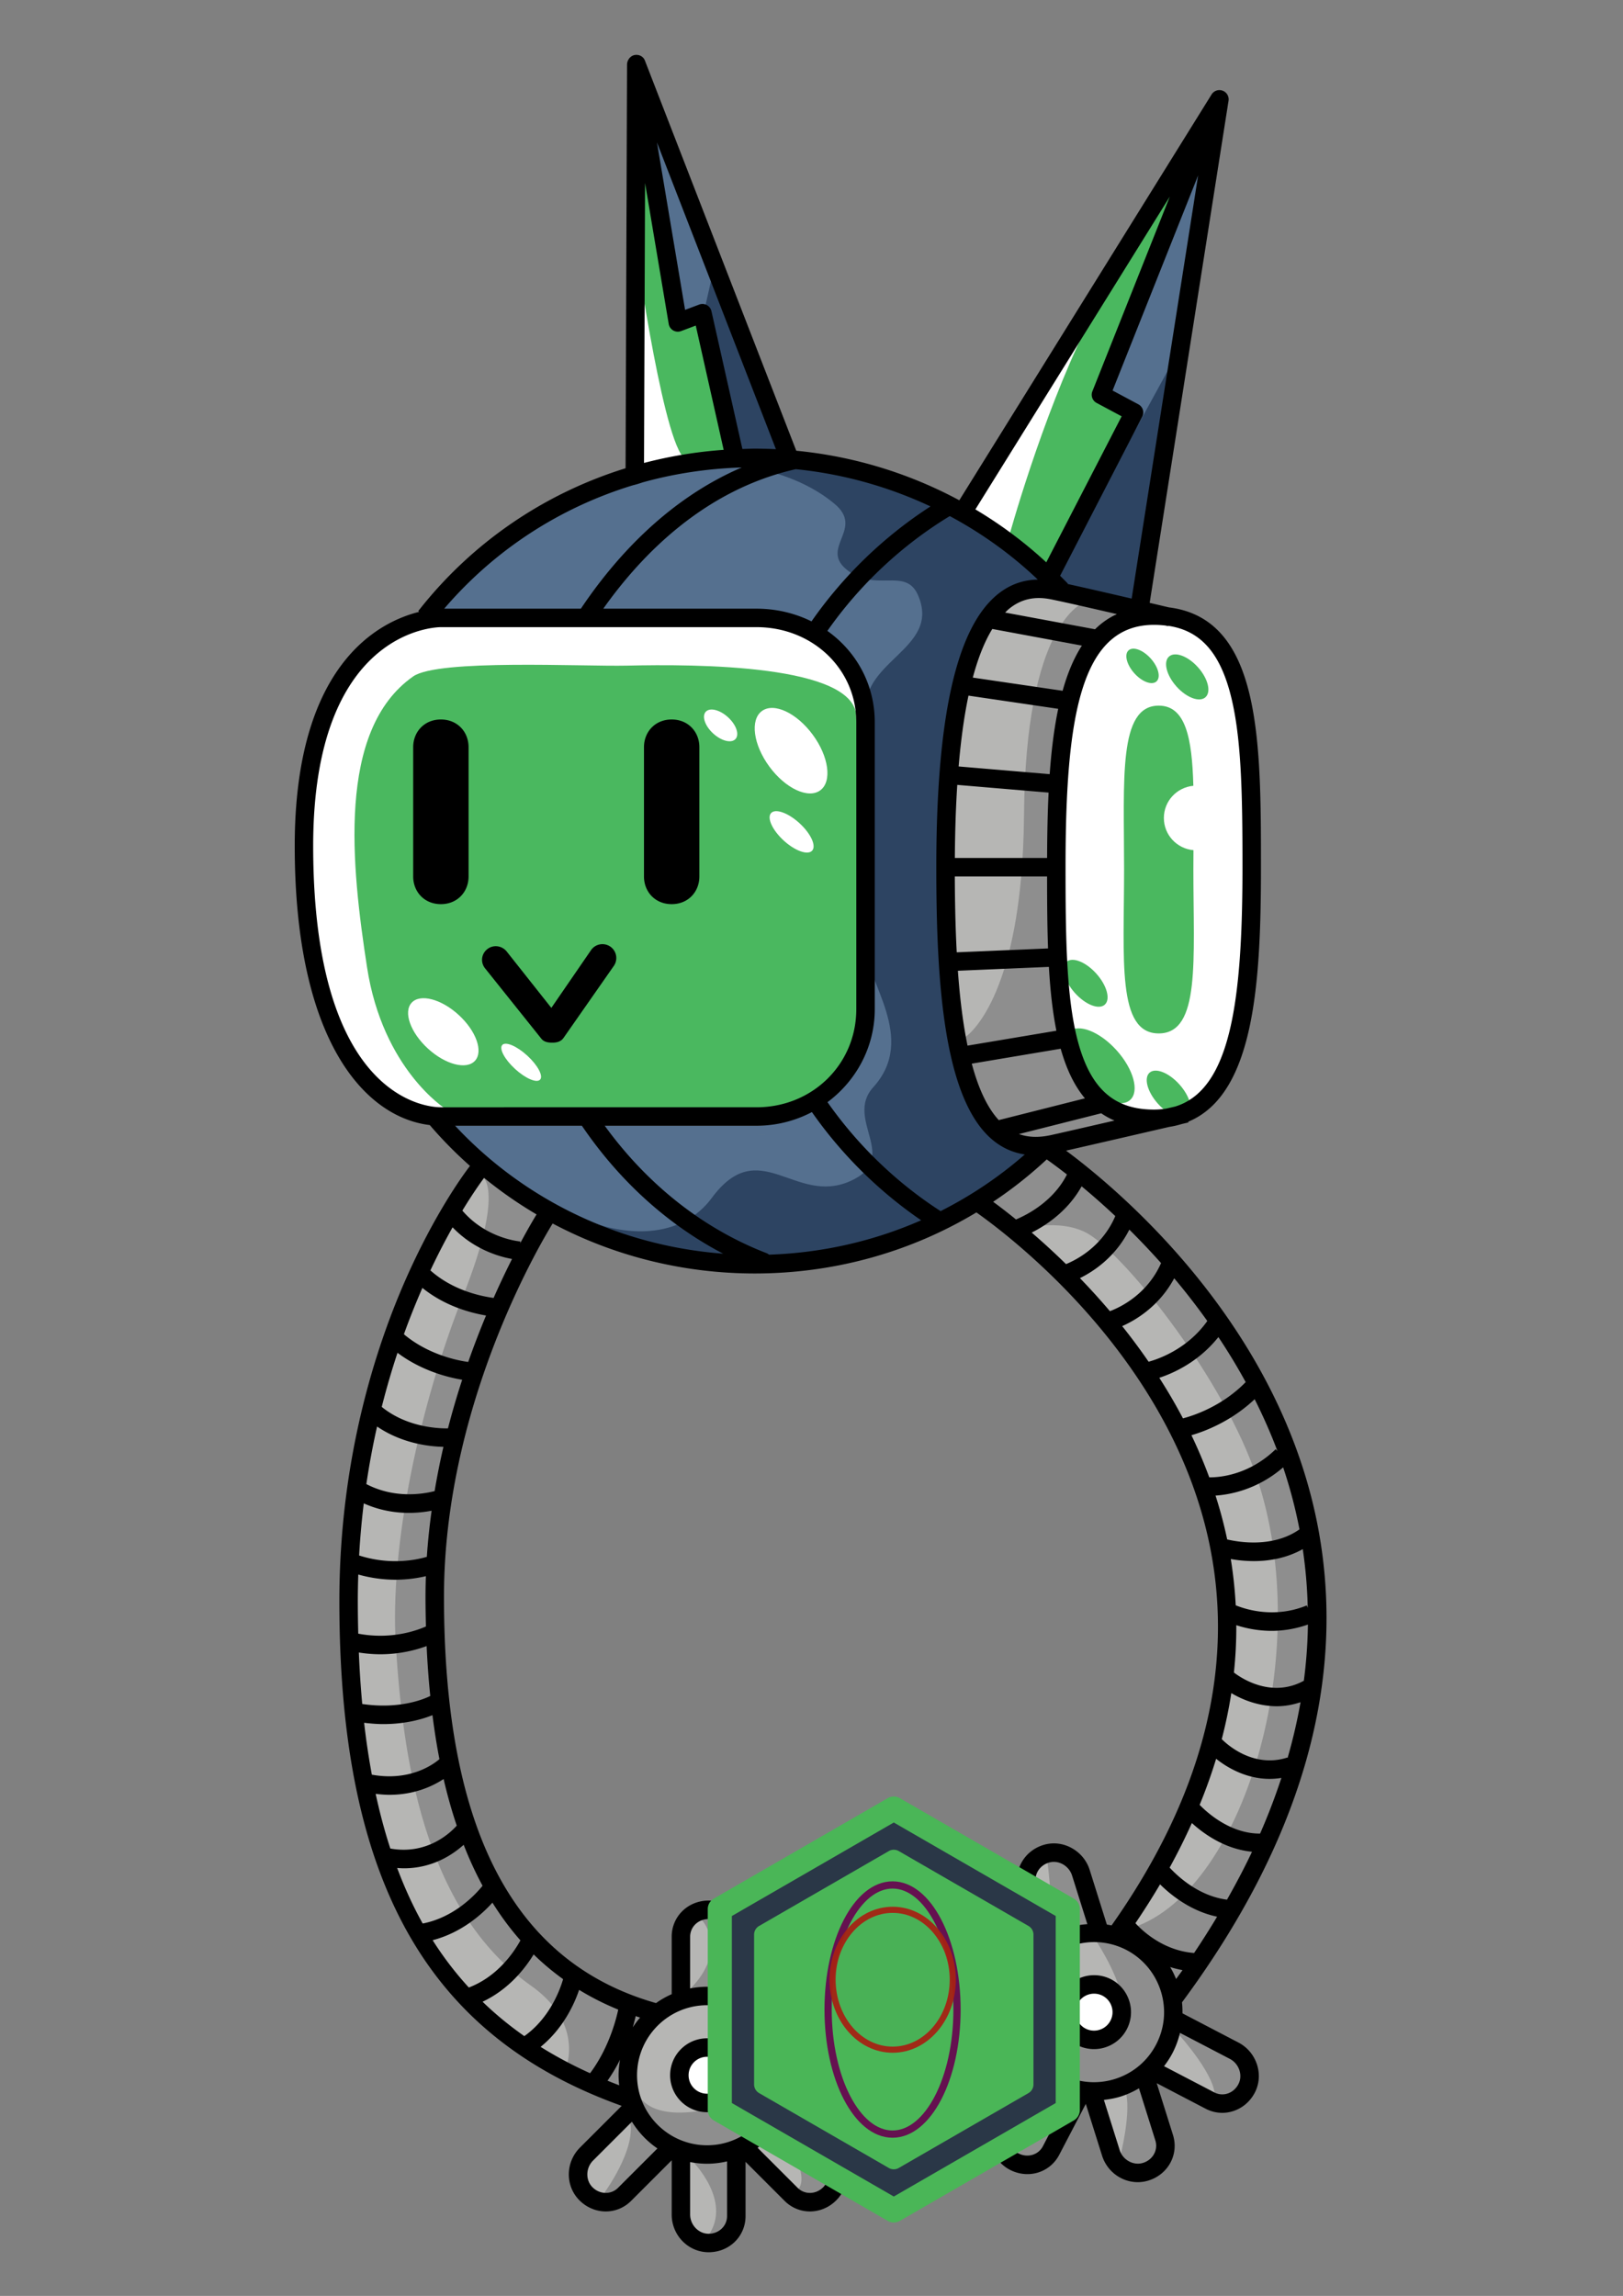 <svg xmlns="http://www.w3.org/2000/svg" fill="none" viewBox="0 0 794 1123">
  <rect x="0" y="0" width="794" height="1123" fill="#808080" stroke="none"/>
  <path fill="#4AB85F" d="m536.504 192.261 37.887-95.266-4.019-2.028-96.328 154.948 1.979 1.179a204.95 204.95 0 0 1 34.305 25.616l2.177 2.014 39.25-76.035-14.212-7.606a2.251 2.251 0 0 1-1.039-2.822Zm-182.313 30.032 2.619-.185-14.79-65.878-9.615 3.604a2.277 2.277 0 0 1-1.929-.159 2.23 2.23 0 0 1-1.097-1.58l-11.575-68.932-4.485.366-.506 139.841 2.841-.745a210.986 210.986 0 0 1 38.537-6.332Zm15.884 84.464H215.687c-2.642 0-64.732 1.242-64.732 109.239 0 126.469 58.106 130.123 64.732 130.123h154.388c27.387 0 48.843-23.074 48.843-52.533V353.265c0-27.382-20.083-46.508-48.843-46.508Zm-154.388 4.516c-.082 0-.217 0-.398.005.185-.005.316-.005.398-.005Zm-.488.009c-.176.005-.37.014-.619.027.249-.009.443-.018.619-.027Zm-1.219.081c-.122.009-.226.014-.357.028a5.37 5.37 0 0 1 .357-.028Z"/>
  <path fill="#55708F" d="m399.051 543.784-1.142-1.631-1.761.926c-9.814 5.158-18.102 7.556-26.073 7.556h-78.831l2.809 4.128c22.301 28.886 50.063 50.808 80.276 62.464l.493 1.152h.42c.645 0 1.142-1.215 1.504-1.459 27.002-.957 52.167-7.47 74.798-17.419l3.721-1.635-3.355-2.294c-21.177-14.484-38.962-31.908-52.859-51.788Zm-24.871 11.083a31.94 31.94 0 0 1-4.105.284c1.355 0 2.732-.162 4.105-.284Z"/>
  <path fill="#55708F" d="M489.223 292.549c5.46-4.471 11.426-6.693 18.232-6.788l5.537-.081-4.01-3.816c-12.668-12.059-27.419-22.631-43.835-31.42l-1.138-.605-1.102.668c-24.271 14.728-45.407 34.369-61.114 56.792l-1.288 1.838 1.83 1.301c13.607 9.665 21.1 24.876 21.1 42.828v140.32c0 17.808-7.683 33.737-21.087 43.699l-1.761 1.315 1.26 1.797c14.673 20.901 34.215 39.54 56.516 53.902l1.084.7 1.156-.583c15.925-8.034 30.124-17.46 42.21-28.019l3.662-3.197-4.805-.737c-5.275-.808-10.071-2.926-14.262-6.304-23.932-19.298-27.161-77.544-27.161-131.979.004-72.599 9.488-115.657 28.976-131.631Z"/>
  <path fill="#55708F" d="m293.29 298.678-2.525 3.563h79.31c10.46 0 18.941 1.68 25.928 5.131l1.743.858 1.111-1.595c15.97-22.938 35.882-42.462 57.582-56.466l3.424-2.209-3.685-1.73c-20.125-9.448-42.557-15.454-66.67-17.857l-.365-.036-.357.081c-36.162 8.188-68.29 31.831-95.496 70.26Z"/>
  <path fill="#55708F" d="m285.44 302.241.66-1.093c13.255-21.967 37.489-51.77 77.657-69.009l10.943-4.697-11.905.366c-19.583.601-35.146 2.674-49.11 6.562a30.008 30.008 0 0 0-3.721 1.531c-.425.204-.736.371-1.161.484-39.608 12.121-70.115 32.471-93.274 62.216l-2.841 3.64h72.752Zm.985 249.225-.677-.831h-68.331l3.595 3.807c34.874 36.979 81.961 59.452 132.588 63.277l10.916.827-9.697-5.077c-27.969-14.646-52.429-42.398-68.394-62.003Z"/>
  <path fill="#fff" d="M603.832 337.837c-5.695-20.811-15.874-31.609-32.043-33.967l-1.341-.144a50.955 50.955 0 0 0-5.88-.357c-37.919 0-45.538 46.224-45.542 120.81-.005 35.913.456 65.075 6.273 86.342 6.431 23.516 18.91 34.468 39.26 34.468 2.087 0 4.195-.167 6.431-.524l4.561-1.061c28.674-8.766 34.546-54.006 34.546-119.225 0-35.922-.452-65.088-6.265-86.342Z"/>
  <path fill="#B6B6B4" d="m236.764 569.454 30.864 24.085s-37.639 59.466-48.175 120.435c-10.537 60.97-22.586 228.072 100.862 270.976l12.044-8.278s-2.253-45.917 12.045-43.659c14.299 2.258 13.545 30.86 14.299 42.905.754 12.045 34.626 8.278 23.335 54.952 0 0 36.885 27.09 23.336 42.15-13.549 15.05-38.389-21.83-38.389-21.83l-8.278 3.76 2.259 34.63-16.562 9.03-12.794-15.06 1.504-30.11-6.02-.75-25.594 24.84-14.303-2.26-3.762-16.56 27.097-25.59-8.278-9.04s-72.26-28.598-97.854-78.277c-25.594-49.679-41.4-126.455-32.368-196.457 9.033-70.002 39.888-160.323 64.732-179.892Zm242.374 16.557 33.122-25.594s97.85 82.797 118.927 146.024c21.078 63.228 11.286 141.508 1.504 166.348-9.782 24.839-60.215 103.874-60.215 103.874l2.258 13.549s35.376 15.048 35.376 21.078c0 6.02-.75 22.58-12.795 18.06l-34.626-15.05-.75 6.78s15.049 38.38.75 40.64c-14.298 2.26-18.815-6.02-26.343-36.13l-6.775 2.26s-19.573 37.63-32.368 29.36c-12.794-8.28-1.499-33.12 8.283-45.17 0 0-17.311-23.332-6.774-41.397l10.536-18.065s-15.807-39.143 0-44.409c15.807-5.266 24.09 19.574 27.852 32.368l9.032 6.02s63.224-85.809 54.945-153.553c-8.278-67.743-19.569-118.172-121.939-206.993Z"/>
  <path fill="#B6B6B4" d="M460.242 424.18s2.059 138.78 46.228 139.015l55.46-14.818s-30.105 2.258-39.892-39.892c-9.787-42.15-4.521-165.598 3.762-179.896 8.283-14.299 35.381-28.602 35.381-28.602l-53.726-14.221s-22.301-.077-29.076 24.762c-6.774 24.84-18.137 113.652-18.137 113.652Z"/>
  <path fill="#55708F" d="m576.992 178.043-18.819 120.435-35.376-8.283-8.278-14.298 39.892-75.273-12.795-9.786 48.171-121.94-12.795 109.145ZM315.049 61.375s18.065 91.079 18.065 93.337c0 2.258 7.271-1.481 8.906 1.518 1.635 2.998 17.437 66.226 17.437 66.226l27.852 3.013L318.061 48.58l-3.012 12.795Z"/>
  <path fill="#fff" d="M345.529 1030.49c7.483 0 13.549-6.07 13.549-13.55s-6.066-13.55-13.549-13.55-13.549 6.07-13.549 13.55 6.066 13.55 13.549 13.55Zm189.683-31.616c7.483 0 13.549-6.066 13.549-13.549s-6.066-13.549-13.549-13.549c-7.482 0-13.548 6.066-13.548 13.549s6.066 13.549 13.548 13.549Z"/>
  <path fill="#2D4462" d="M354.187 226.969s31.979.858 54.195 19.569c14.298 12.044-6.774 21.077 5.266 31.613 14.023 12.276 29.193-1.129 35.38 12.795 12.041 27.098-30.846 32.413-24.821 60.265 6.025 27.852-.759 94.065-.759 111.38 0 17.315 25.576 45.14 3.749 69.225-14.299 15.78 13.743 34.789-11.291 45.917-27.097 12.045-44.408-23.335-67.744 8.279-13.883 18.814-42.155 22.581-75.272 4.516 0 0 35.38 34.626 111.402 26.343 76.022-8.283 117.428-46.666 122.694-53.441 0 0-33.877-1.504-39.897-59.466-6.02-57.961-3.008-150.54 3.766-170.109 6.775-19.569 15.807-45.163 39.893-45.163h7.528s-27.852-37.634-82.047-51.937c-54.195-14.303-82.042-9.786-82.042-9.786Z"/>
  <path fill="#2D4462" d="m558.169 296.406-39.892-7.244-4.517-9.502h3.762l59.466-108.765-18.819 125.511ZM349.291 130.998l-5.076 22.392 16.742 72.07h26.348s-36.135-96.345-35.381-94.087c.754 2.258-2.633-.375-2.633-.375Z"/>
  <path fill="#8E8E8E" d="M471.609 507.731s28.606-16.561 29.356-109.145c.75-92.583 27.847-106.132 34.622-105.378 6.774.755 17.315 3.013 17.315 3.013s-34.631 9.787-35.38 98.603c-.75 88.817 2.262 148.283 37.638 152.799l-48.175 15.807s-34.621-.75-35.376-55.699Zm25.965 93.713s21.041-6.075 34.815 2.068c17.501 10.351 62.921 66.312 80.729 114.225 31.613 85.055-3.013 206.245-58.712 225.059v9.787s17.311 16.561 18.065 24.085c.754 7.524 15.807-16.561 15.807-16.561s49.679-71.506 54.195-142.262c4.516-70.756-14.298-125.706-24.085-138.5-9.787-12.795-51.187-79.03-106.886-115.16l-34.627 24.085 18.066 12.045"/>
  <path fill="#8E8E8E" d="M535.777 948.631s37.259 54.759-9.597 50.244c0 0-26.533-11.856-25.969-20.324.565-8.467-3.951 14.678 3.952 27.099 7.904 12.42 29.92 20.89 41.775 16.37 11.856-4.52 27.098-18.06 29.356-29.92 2.258-11.855-5.645-28.791-10.161-33.307-4.517-4.516-19.759-12.984-21.453-12.984-1.693 0-7.903 2.822-7.903 2.822Zm41.21 46.856s18.914 20.893 17.216 31.053c-1.698 10.16 16.796 2.82 17.925-8.47 1.129-11.29-17.852-22.583-17.852-22.583l-17.289-7.339v7.339Z"/>
  <path fill="#8E8E8E" d="M548.196 1054.2s5.646-22.58 2.258-31.62c-3.387-9.03 6.775-3.95 6.775-3.95s10.161 15.25 10.726 16.94c.564 1.69 1.694 23.14 1.694 23.14l-15.807 4.52-5.646-9.03Zm-41.775-38.95s5.081 33.3-10.726 38.95c-15.807 5.64 5.081 5.64 10.726 3.95 5.645-1.69 16.372-22.58 16.372-22.58l5.645-15.81-22.017-4.51Zm5.645-105.571c1.129 1.693 3.388 37.259 3.388 37.259l20.887-2.823-6.21-31.049-14.113-9.033-3.952 5.646ZM236.01 575.475s11.29 6.209-9.597 58.711c-20.888 52.502-35.95 121.885-32.743 171.053 3.387 51.937 12.699 128.316 66.05 165.973 19.194 13.549 20.888 29.918 16.936 41.208l31.614 14.68s4.516-36.694 12.984-40.646c8.468-3.951-8.468-5.645-8.468-5.645s-46.856-22.017-54.195-32.178c-7.339-10.162-44.034-71.696-45.727-125.891-1.694-54.195 6.774-134.923 29.92-176.699 23.146-41.775 24.275-53.066 24.275-53.066l-31.049-17.5Zm107.261 363.559s13.549 14.113-5.645 33.872l-2.258 5.645 24.275.565-2.259-31.614-9.032-14.678-5.081 6.21Z"/>
  <path fill="#8E8E8E" d="M350.046 980.81s29.92 43.47 0 50.24c-29.921 6.78-36.131-3.38-38.953-7.9l12.419 23.15 21.453 7.33 17.5-3.38 15.807-14.68 6.775-22.02-4.517-19.191-20.887-15.243-9.597 1.694Zm-54.195 91.45s15.242-20.88 12.419-34.43l2.258-5.08 14.114 16.37-12.42 18.06-12.984 11.86-3.387-6.78Zm42.339-15.8s22.017 21.45 6.775 38.95l14.113-6.21 2.258-35.57-20.887 1.7-2.259 1.13Zm42.34-17.5s16.372 23.71 10.162 31.61c-6.21 7.9 6.21 7.34 6.21 7.34s11.855-14.11 11.29-15.81c-.564-1.69-3.951-16.37-3.951-16.37l-19.194-13.55-4.517 6.78Z"/>
  <path fill="#4AB85F" d="M583.853 415.843c-8.098-.727-14.47-7.456-14.47-15.748 0-8.278 6.345-14.994 14.424-15.743-.636-23.444-3.789-39.202-16.935-39.202-19.886 0-16.95 35.891-16.95 80.164s-3.595 80.164 16.95 80.164c20.53 0 16.944-35.891 16.944-80.164 0-3.211 0-6.359.046-9.471h-.009Zm-2.736 129.767c2.904-2.601 1.061-9.394-4.115-15.171-5.177-5.778-11.727-8.352-14.63-5.751-2.904 2.602-1.062 9.394 4.115 15.172 5.176 5.777 11.726 8.352 14.63 5.75Zm-40.647-54.195c2.904-2.601 1.061-9.394-4.115-15.172-5.177-5.777-11.727-8.352-14.63-5.75-2.904 2.601-1.061 9.394 4.115 15.171 5.176 5.778 11.726 8.353 14.63 5.751Zm25.289-158.103c2.22-1.989.968-7.009-2.797-11.211s-8.617-5.996-10.837-4.007c-2.22 1.989-.967 7.008 2.797 11.21 3.765 4.202 8.617 5.997 10.837 4.008Zm23.969 7.732c2.902-2.599 1.265-9.162-3.658-14.658-4.923-5.496-11.266-7.844-14.168-5.244-2.902 2.599-1.264 9.162 3.658 14.658 4.923 5.496 11.266 7.844 14.168 5.244Zm-36.845 196.975c4.637-4.155 1.697-15-6.567-24.223-8.264-9.224-18.722-13.333-23.359-9.179-4.637 4.155-1.697 15 6.567 24.223 8.264 9.224 18.722 13.333 23.359 9.179Z"/>
  <path fill="#fff" d="M217.949 542.358s-30.697-19.271-38.388-69.248c-7.529-48.925-15.053-115.919 22.581-142.262 12.239-8.568 82.793-4.774 104.629-5.271 33.118-.754 112.906-.754 112.152 25.594 0 0-1.508-48.175-32.368-49.679-30.86-1.504-150.541-.754-150.541-.754s-43.658 1.504-51.937 12.044c-8.278 10.541-35.375 42.905-35.375 89.572 0 46.666 9.027 115.164 34.621 129.467 25.594 14.303 34.626 10.537 34.626 10.537Z"/>
  <path fill="#fff" d="M401.289 386.576c5.856-4.313 4.209-16.492-3.679-27.203-7.888-10.711-19.03-15.897-24.886-11.584-5.857 4.313-4.21 16.492 3.678 27.203 7.888 10.711 19.03 15.897 24.887 11.584Zm-3.982 29.514c2.14-2.336-.62-8.348-6.165-13.428-5.544-5.081-11.774-7.307-13.914-4.971-2.14 2.336.62 8.348 6.164 13.428 5.545 5.081 11.775 7.306 13.915 4.971ZM232.368 518.862c4.161-4.54.597-14.578-7.961-22.421-8.558-7.842-18.868-10.52-23.028-5.98-4.161 4.54-.596 14.578 7.961 22.421 8.558 7.842 18.868 10.52 23.028 5.98Zm31.854 9.21c1.65-1.8-1.155-7.054-6.265-11.735-5.109-4.681-10.588-7.015-12.238-5.215-1.649 1.801 1.155 7.055 6.265 11.736 5.109 4.68 10.589 7.015 12.238 5.214Zm95.6-166.594c2.009-2.192.378-6.955-3.642-10.639-4.02-3.684-8.908-4.893-10.916-2.701-2.009 2.193-.378 6.956 3.642 10.639 4.02 3.684 8.907 4.893 10.916 2.701Zm133.619-98.379s15.807-57.958 38.388-103.874l-59.465 88.067 21.077 15.807ZM311.287 122.345s14.303 101.616 24.839 102.37l-26.348 6.02 1.509-108.39Z"/>
  <path fill="#000" d="M328.593 442.245c8.107 0 13.549-6.065 13.549-13.549v-63.227c0-7.484-5.442-13.549-13.549-13.549-8.106 0-13.549 6.065-13.549 13.549v63.227c0 7.484 5.443 13.549 13.549 13.549Zm-99.358-13.549v-63.227c0-7.484-5.442-13.549-13.549-13.549-8.106 0-13.548 6.065-13.548 13.549v63.227c0 7.484 5.442 13.549 13.548 13.549 8.107 0 13.549-6.065 13.549-13.549Zm35.571 79.328c1.287 1.622 3.247 1.965 5.311 1.965h.235c2.149 0 4.132-.565 5.351-2.34l24.609-35.226a6.776 6.776 0 0 0-1.747-9.421c-3.085-2.114-7.299-1.342-9.421 1.738l-19.42 28.245-21.818-27.558c-2.331-2.931-6.59-3.5-9.516-1.174-2.931 2.325-3.428 6.435-1.102 9.366l27.518 34.405Zm63.033 507.036c0 9.96 8.106 18.07 18.069 18.07s18.07-8.11 18.07-18.07c0-9.97-8.107-18.074-18.07-18.074-9.963 0-18.069 8.104-18.069 18.074Zm27.107 0c0 4.98-4.052 9.03-9.038 9.03-4.986 0-9.037-4.05-9.037-9.03 0-4.99 4.051-9.04 9.037-9.04 4.986 0 9.038 4.05 9.038 9.04Zm180.279-12.79c1.834 0 3.658-.28 5.42-.84a17.969 17.969 0 0 0 10.608-8.883 17.954 17.954 0 0 0 1.216-13.779c-2.381-7.569-9.309-12.65-17.23-12.65-1.834 0-3.663.28-5.424.836a17.941 17.941 0 0 0-10.604 8.879 17.974 17.974 0 0 0-1.22 13.779c2.385 7.569 9.308 12.658 17.234 12.658Zm-8.012-22.255a8.953 8.953 0 0 1 5.302-4.44 8.993 8.993 0 0 1 2.719-.42 8.995 8.995 0 0 1 8.613 6.327 8.959 8.959 0 0 1-.606 6.888 8.979 8.979 0 0 1-5.306 4.444c-.885.28-1.793.42-2.714.42a8.999 8.999 0 0 1-8.617-6.327 9.013 9.013 0 0 1 .609-6.892Z"/>
  <path fill="#000" d="m605.86 999.055-27.364-14.271c0-1.793-.045-3.591-.248-5.384 57.709-77.905 80.299-155.192 67.017-229.765-18.097-101.58-98.744-168.312-123.733-186.824 11.991-2.719 36.862-8.468 50.501-11.62a42.58 42.58 0 0 0 6.193-1.432c1.756-.406 2.88-.668 3.169-.736l-.085-.37c32.495-13.418 35.565-68.349 35.574-124.464 0-62.401-.045-121.469-45.04-127.106-1.879-.442-5.176-1.224-9.403-2.217L601.023 49.29a4.524 4.524 0 0 0-2.89-4.937 4.512 4.512 0 0 0-5.41 1.852L469.311 244.704a211.406 211.406 0 0 0-79.762-24.239L315.483 29.59c-.786-2.024-2.9-3.067-5.036-2.665-2.132.397-3.681 2.538-3.69 4.706l-.718 197.401c-39.824 12.357-75.16 36.324-101.426 69.867l.47.37c-19.953 4.932-60.897 25.838-60.897 114.483 0 95.532 34.431 132.769 66.068 136.549 6.119 7.154 12.704 13.802 19.659 19.98-3.902 5.126-17.64 24.18-31.519 55.695-14.768 33.533-32.373 88.035-32.373 157.256 0 136.391 42.652 212.639 138.126 246.798l-20.4 20.39c-7.19 7.19-7.312 18.77-.271 25.82 3.636 3.63 8.274 5.44 12.885 5.44 4.484 0 8.942-1.72 12.402-5.18l19.84-19.84v26.52c0 10.17 8.102 18.45 18.065 18.45 10.13 0 18.065-7.77 18.065-17.7v-26.52l19.09 19.09c3.459 3.46 7.912 5.18 12.401 5.18 4.611 0 9.254-1.81 12.885-5.44 7.046-7.05 6.919-18.63-.271-25.82l-21.831-21.82a43.047 43.047 0 0 0 2.195-13.54c0-17.116-10.017-31.898-24.469-38.916v-28.078c0-10.17-8.103-18.444-18.065-18.444-10.13 0-18.065 7.772-18.065 17.69v28.1a43.09 43.09 0 0 0-7.665 4.358c-69.776-19.862-103.734-84.914-103.734-198.81 0-92.082 45.691-170.34 53.161-182.516 29.943 15.88 63.797 24.447 98.888 24.447 38.863 0 76.118-10.437 108.413-29.862 17.758 12.533 96.766 72.857 114.578 165.043 11.575 59.939-4.742 121.736-48.442 183.694a44.705 44.705 0 0 0-2.308-.406l-8.4-26.723c-1.445-4.598-4.593-8.409-8.861-10.74-4.353-2.38-9.294-2.881-13.905-1.436-4.598 1.445-8.369 4.507-10.618 8.622-2.294 4.2-2.759 9.055-1.31 13.67l8.428 26.809c-12.556 10.965-18.196 28.714-12.89 45.61a43.538 43.538 0 0 0 6.481 12.758l-13.892 26.64c-4.697 9.01-1.337 20.09 7.493 24.71 2.786 1.45 5.735 2.14 8.612 2.14 6.386 0 12.425-3.41 15.586-9.48l12.97-24.87 7.954 25.29c2.488 7.9 9.723 12.99 17.459 12.99 1.762 0 3.546-.26 5.307-.81 9.66-3.04 14.899-12.83 11.927-22.3l-7.948-25.29 23.927 12.48c2.57 1.34 5.347 2.02 8.138 2.02 1.865 0 3.735-.31 5.555-.92 4.444-1.5 8.125-4.67 10.351-8.94 2.236-4.29 2.597-9.24 1.026-13.94-1.554-4.61-4.756-8.37-9.024-10.595ZM583.085 891.69c5.365 4.904 15.901 12.772 29.428 14.045-3.681 7.8-7.813 15.613-12.244 23.44-13.779-1.73-24.098-11.395-28.064-15.676a307.406 307.406 0 0 0 10.88-21.809Zm-.213-189.688c6.368-1.842 19.38-6.688 30.928-17.609 4.065 8.084 7.826 16.512 11.132 25.318l-.839-.862c-13.265 12.835-27.852 13.811-32.504 13.761a237.207 237.207 0 0 0-8.717-20.608Zm-15.73-28.082c6.856-2.249 19.208-7.718 28.914-19.926a292.475 292.475 0 0 1 13.349 22.031c-11.728 12.067-26.167 16.57-30.683 17.731a266.597 266.597 0 0 0-11.58-19.836Zm-5.225-7.863a308.409 308.409 0 0 0-12.925-17.419c6.426-2.836 18.019-9.574 25.453-23.394a330.408 330.408 0 0 1 16.191 20.888c-9.769 13.797-24.058 18.661-28.719 19.925Zm65.825 51.671a234.587 234.587 0 0 1 7.989 30.327c-12.827 9.037-29.455 6.318-35.371 4.927a214.027 214.027 0 0 0-5.7-21.448c7.239-.479 20.513-2.972 33.082-13.806Zm-14.335 45.844c7.33 0 15.92-1.363 23.922-5.853a228.779 228.779 0 0 1 2.435 28.697l-.474-1.161c-15.694 6.472-29.776 1.983-34.753-.059a210.458 210.458 0 0 0-2.416-22.631 65.278 65.278 0 0 0 11.286 1.007Zm-8.586 31.352c4.223 1.373 10.207 2.769 17.334 2.769 5.374 0 11.39-.881 17.699-3.076a237.435 237.435 0 0 1-1.991 27.486c-16.124 8.807-31.144-1.648-34.211-4.028a209.38 209.38 0 0 0 1.169-23.151Zm-2.438 33.213c5.623 3.365 13.531 6.431 22.301 6.431 3.735 0 7.628-.646 11.562-1.969-1.595 9.087-3.722 18.21-6.359 27.364l-.095-.303c-17.803 5.772-31.438-8.35-32.011-8.955l-.113.108c1.969-7.574 3.55-15.134 4.715-22.676Zm-7.434 32.124c4.914 3.925 14.281 9.832 26.181 9.832a35.7 35.7 0 0 0 5.745-.47 303.145 303.145 0 0 1-10.415 27.233c-14.908.086-26.492-10.843-29.572-14.054 3.08-7.524 5.776-15.039 8.061-22.541Zm.483 77.242c-3.532 5.916-7.303 11.837-11.263 17.762-15.442-1.197-25.761-11.327-28.692-14.578 4.286-6.337 8.315-12.677 12.045-19.009 5.225 5.189 14.976 13.101 27.91 15.825Zm-16.918 26.135c-1.016 1.45-2.109 2.9-3.148 4.35a42.865 42.865 0 0 0-2.894-5.849 48.368 48.368 0 0 0 6.042 1.499Zm-10.5-345.823c-7.009 15.919-21.077 22.062-25.038 23.511a338.189 338.189 0 0 0-14.655-16.163c6.846-3.36 17.437-10.406 24.166-23.72a359.317 359.317 0 0 1 15.527 16.372Zm-191.797-4.119c-.334-.258-.659-.529-1.074-.687-31.149-12.017-58.378-33.574-79.302-62.378h74.234a58.21 58.21 0 0 0 27.125-6.684c14.429 20.639 32.729 38.758 53.446 52.921-23.201 10.198-48.383 15.956-74.429 16.828Zm28.611-74.6c14.014-10.423 23.123-26.917 23.123-45.515v-140.32c0-18.535-9.05-34.631-23.182-44.67 15.834-22.595 36.41-41.916 59.877-56.16 15.631 8.364 30.151 18.77 43.063 31.063-7.326.104-13.956 2.538-19.773 7.303-20.097 16.47-29.87 60.097-29.879 133.378 0 54.981 3.319 113.864 27.964 133.736 4.553 3.667 9.683 5.916 15.324 6.774-12.605 11.015-26.447 20.269-41.184 27.703-21.543-13.865-40.538-32.214-55.333-53.292Zm-15.545-309.608c23.006 2.29 45.303 8.536 65.933 18.219-22.735 14.673-42.683 33.931-58.21 56.227-8.008-3.956-17.139-6.209-26.931-6.209h-74.943c19.186-27.08 49.964-58.224 94.151-68.237ZM498.486 554.7l40.249-10.166a37.696 37.696 0 0 0 6.495 3.568c-13.829 3.188-27.446 6.313-31.303 7.149-5.812 1.255-10.911 1.066-15.441-.551Zm-9.872-6.824c-5.817-6.3-10.08-15.925-13.206-27.617l43.501-7.298c2.7 9.633 6.512 17.875 11.851 24.27l-42.146 10.645Zm-15.284-36.428c-2.294-11.147-3.779-23.62-4.714-36.627l44.521-1.893c.646 11.187 1.757 21.719 3.672 31.23l-43.479 7.29Zm-6.218-82.752h45.14c0 12.031.059 23.882.47 35.209l-44.671 1.897c-.655-12.366-.894-24.953-.939-37.106Zm45.149-9.032h-45.127c.077-12.885.47-24.804 1.179-35.756l44.679 3.776c-.515 10.383-.691 21.136-.731 31.98Zm1.269-41.003-44.553-3.763c1.115-13.07 2.714-24.654 4.819-34.648l43.902 6.453c-2.059 9.796-3.36 20.586-4.168 31.958Zm6.318-40.773-43.93-6.459c2.602-9.741 5.786-17.663 9.534-23.787l43.831 8.139c-4.002 6.196-7.082 13.67-9.435 22.107Zm15.866-30.097-43.984-8.17c.641-.623 1.265-1.287 1.933-1.833 5.772-4.729 12.433-6.246 20.346-4.67 6.295 1.26 19.934 4.376 32.35 7.258a37.613 37.613 0 0 0-10.645 7.415Zm65.942 30.643c5.74 20.983 6.192 49.995 6.187 85.746 0 65.572-5.831 108.774-32.951 117.066-1.255.289-2.737.632-4.412 1.021a38.394 38.394 0 0 1-5.921.465c-19.442 0-30.878-10.117-37.083-32.806-5.74-20.978-6.196-49.995-6.192-85.746.005-73.191 7.244-118.552 43.284-118.552 1.965 0 3.821.131 5.623.339.691.167 1.196.284 1.233.293l.045-.158c15.319 2.24 24.763 12.465 30.196 32.332h-.009Zm-79.387-52.795.158-.149c-1.229-1.319-2.534-2.57-3.798-3.857l40.172-77.806a4.517 4.517 0 0 0-1.883-6.056l-12.623-6.752 41.852-105.225-32.522 206.994c-10.473-2.438-22.834-5.288-31.356-7.149Zm50.022-189.475-37.887 95.266a4.518 4.518 0 0 0 2.069 5.65l12.257 6.557-36.871 71.42a206.349 206.349 0 0 0-34.685-25.9l95.117-152.993Zm-203.047 123.28c-2.028 0-4.037.113-6.051.167l-15.139-67.396a4.525 4.525 0 0 0-2.258-2.985 4.553 4.553 0 0 0-3.735-.258l-6.91 2.593-13.756-81.894 58.196 150.035a213.187 213.187 0 0 0-10.347-.262Zm-53.671-129.91 11.575 68.932a4.531 4.531 0 0 0 2.2 3.166 4.503 4.503 0 0 0 3.843.316l7.19-2.697 13.648 60.785a212.974 212.974 0 0 0-38.957 6.399l.501-136.901Zm-6.106 147.876c1.061-.28 2.001-.47 4.95-1.472 15.572-4.332 31.822-6.775 48.455-7.285-36.6 15.707-62.352 44.67-78.701 69.072h-66.858c24.613-28.746 56.494-49.399 92.154-60.315ZM153.213 413.738c0-105.603 59.927-106.976 62.474-106.981h154.388c27.387 0 48.844 20.427 48.844 46.509v140.32c0 26.926-21.457 48.017-48.844 48.017H215.687c-6.395 0-62.474-3.586-62.474-127.865Zm69.438 136.897h62.022c18.39 27.057 42.01 48.392 69.099 62.573-50.348-3.798-97.05-26.009-131.121-62.573Zm27.847 65.156a422.092 422.092 0 0 0-9.019 19.064c-7.032-.949-20.296-3.988-30.923-13.468 3.772-8.003 7.457-15.044 10.853-21.073 10.55 10.975 23.101 14.425 29.089 15.477Zm-43.853 14.163c10.808 8.726 23.119 12.149 31.14 13.495a425.4 425.4 0 0 0-8.725 22.73c-4.792-.655-19.429-3.419-31.465-13.567a364.895 364.895 0 0 1 9.05-22.658Zm29.433 292.424c-3.446 4.281-13.766 15.445-29.288 18.467-4.724-8.437-8.865-17.505-12.501-27.175 1.124.086 2.244.159 3.319.159 13.892 0 23.774-6.581 29.225-11.494 2.773 7.09 5.853 13.77 9.245 20.043Zm4.828 8.251c4.164 6.68 8.734 12.831 13.707 18.467-3.356 6.07-11.332 17.735-25.256 23.051a164.9 164.9 0 0 1-17.703-23.146c14.181-3.69 24.148-12.695 29.252-18.372Zm-49.955-26.465c-2.759-8.455-5.148-17.37-7.172-26.746 2.326.28 4.589.47 6.716.47 12.325 0 21.303-4.29 26.529-7.727a241.853 241.853 0 0 0 6.422 22.811c-3.265 3.659-14.606 14.403-32.495 11.192Zm17.424-108.616c-5.221 2.303-17.514 6.453-33.113 3.522a645.033 645.033 0 0 1-.217-15.843c0-4.426.09-8.784.23-13.092 6.572 1.851 12.718 2.542 18.124 2.542 6.07 0 11.164-.835 14.949-1.729a294.46 294.46 0 0 0-.181 10.021c-.004 4.954.086 9.791.208 14.579Zm-22.337 13.594c9.606 0 17.455-2.078 22.676-4.002.384 8.423.984 16.548 1.784 24.397-2.489 1.26-14.615 6.698-33.285 3.929a499.449 499.449 0 0 1-1.667-25.183c3.672.583 7.19.859 10.492.859Zm1.418 34.156c11.286 0 19.555-2.534 24.112-4.372.944 7.439 2.069 14.629 3.41 21.529-3.049 2.611-14.515 10.957-33.068 7.588a368.003 368.003 0 0 1-3.771-25.386c3.265.388 6.417.641 9.317.641Zm21.362-81.817c-5.506 1.622-18.142 4.137-33.132-.655a392.634 392.634 0 0 1 2.281-25.485c7.827 3.5 15.477 4.656 22.044 4.656 4.25 0 8.034-.469 11.141-1.056-1.016 7.375-1.824 14.89-2.334 22.54Zm-29.591-35.57a384.553 384.553 0 0 1 5.244-28.168c11.999 8.193 25.227 9.787 32.458 9.954a355.788 355.788 0 0 0-4.304 21.642c-6.341 1.608-19.899 3.6-33.398-3.428Zm39.924-27.251c-5.609.068-20.445-.804-32.395-10.505a377.03 377.03 0 0 1 7.709-26.469c11.973 8.996 25.21 12.135 31.641 13.187a394.028 394.028 0 0 0-6.955 23.787Zm90.406 292.984a89.502 89.502 0 0 0 1.445-5.506c.71.24 1.414.493 2.137.723a43.907 43.907 0 0 0-3.582 4.783Zm-6.634 28.326c-1.933-.73-3.83-1.49-5.713-2.25a80.939 80.939 0 0 0 6.119-10.25c-.442 2.47-.708 4.99-.708 7.59.004 1.66.117 3.29.302 4.91Zm-14.244-5.9c-8.59-3.88-16.656-8.17-24.203-12.89 11.173-9.094 16.552-21.121 18.837-27.886 6.007 3.681 12.393 6.897 19.136 9.665-1.229 5.718-4.9 19.251-13.77 31.111Zm13.688 56.04c-3.436 3.43-8.933 3.31-12.514-.27-3.46-3.46-3.338-9.43.271-13.04l19.018-19.01c3.211 5.17 7.447 9.65 12.478 13.07l-19.253 19.25Zm44.291 22.48c-4.895 0-9.032-4.31-9.032-9.42v-25.64c2.683.52 5.446.81 8.283.81 3.369 0 6.634-.42 9.782-1.15v26.74c0 4.85-3.97 8.66-9.033 8.66Zm55.785-35.79c3.609 3.61 3.726 9.58.271 13.05-3.577 3.58-9.073 3.7-12.514.26l-19.569-19.57c4.986-3.48 9.177-8 12.325-13.21l19.487 19.47Zm-22.283-41.74c0 18.88-15.364 34.25-34.251 34.25-18.887 0-34.252-15.37-34.252-34.25 0-18.891 15.365-34.255 34.252-34.255s34.251 15.369 34.251 34.255Zm-42.534-67.748c0-4.855 3.97-8.658 9.032-8.658 4.896 0 9.033 4.313 9.033 9.412v24.867c-3.148-.732-6.413-1.156-9.782-1.156-2.837 0-5.6.293-8.283.817v-25.282Zm-62.153 20.743c-1.395 4.855-6.368 18.919-18.968 27.866-7.334-5.14-14.145-10.736-20.423-16.823 12.781-6.016 20.748-16.196 24.989-23.142 4.503 4.413 9.312 8.428 14.402 12.099Zm-20.964-359.977.054-.841c-.176-.013-16.557-1.291-28.371-15.102 4.94-8.134 8.779-13.526 10.622-15.996 8.12 6.602 16.692 12.586 25.679 17.866-1.571 2.574-4.398 7.366-7.984 14.073Zm257.571-40.976c2.2 1.549 5.618 4.046 9.886 7.379-6.584 12.975-19.063 19.528-24.925 21.99-4.399-3.564-8.211-6.477-11.173-8.644a206.611 206.611 0 0 0 26.212-20.725Zm-7.352 35.786c7.321-3.685 17.771-10.685 24.415-22.626a355.137 355.137 0 0 1 16.48 14.56c-6.4 14.963-19.041 21.421-24.113 23.485a353.148 353.148 0 0 0-16.782-15.419Zm2.285 319.16c-.709-2.253-.488-4.607.618-6.63 1.125-2.055 3.04-3.595 5.398-4.335 2.253-.709 4.687-.443 6.869.745 2.172 1.188 3.843 3.202 4.57 5.523l7.483 23.801c-3.278.253-6.534.754-9.7 1.748a43.368 43.368 0 0 0-7.655 3.26l-7.583-24.112Zm17.943 29.469a34.212 34.212 0 0 1 10.275-1.586c15.025 0 28.154 9.643 32.666 23.991 2.741 8.73 1.928 18.002-2.303 26.108-4.237 8.12-11.373 14.1-20.098 16.84a34.37 34.37 0 0 1-10.284 1.59c-15.021 0-28.15-9.65-32.661-23.994-5.659-18.02 4.39-37.286 22.405-42.949Zm-14.75 98.253c-2.245 4.3-7.52 5.83-12.013 3.5-4.341-2.27-6.016-8-3.663-12.53l12.392-23.75c4.575 3.96 9.977 6.91 15.862 8.66l-12.578 24.12Zm48.992 8.15c-4.674 1.47-9.913-1.4-11.44-6.26l-7.718-24.55c2.76-.31 5.501-.79 8.175-1.63 3.184-1 6.178-2.38 8.987-4.03l8.012 25.5c1.454 4.64-1.188 9.46-6.016 10.97Zm46.649-38.5c-1.143 2.19-2.995 3.81-5.217 4.56-2.19.73-4.547.54-6.638-.56l-24.528-12.79c1.544-2 2.944-4.13 4.141-6.42 1.653-3.17 2.845-6.492 3.667-9.879l24.406 12.729c2.159 1.12 3.843 3.11 4.629 5.46.795 2.36.628 4.81-.46 6.9Z"/>
  <path fill="#2A3747" d="M524.342 1033.19V932.634l-3.929-2.271-79.216-45.732-3.938-2.272-3.934 2.272-79.215 45.732-3.929 2.271v100.556l3.929 2.27 79.215 45.74 3.934 2.26 3.938-2.26 79.216-45.74 3.929-2.27Z"/>
  <path fill="#4AB657" d="m503.142 942.037-63.426-36.618a4.923 4.923 0 0 0-4.914 0l-63.431 36.618a4.909 4.909 0 0 0-2.457 4.254v73.239c0 1.76.935 3.38 2.457 4.26l63.431 36.61c.758.45 1.603.66 2.452.66.85 0 1.698-.21 2.462-.66l63.426-36.61a4.907 4.907 0 0 0 2.448-4.26v-73.239a4.9 4.9 0 0 0-2.448-4.254Z"/>
  <path xmlns="http://www.w3.org/2000/svg" fill="#4AB657" d="m525.317 928.665-85.109-49.142a5.883 5.883 0 0 0-5.899 0l-85.117 49.142a5.891 5.891 0 0 0-2.945 5.103v98.282a5.9 5.9 0 0 0 2.945 5.11l85.117 49.14c.908.52 1.934.79 2.946.79 1.025 0 2.041-.27 2.948-.79l85.109-49.14a5.894 5.894 0 0 0 2.959-5.11v-98.282a5.879 5.879 0 0 0-2.954-5.103Zm-8.838 99.985-79.22 45.73-79.215-45.73v-91.477l79.215-45.736 79.22 45.736v91.477Z"/>

    
    <g xmlns="http://www.w3.org/2000/svg" transform="matrix(1,0,0,1,330, 836)" style="">

    <ellipse style="opacity:1;fill:#2a3747;fill-opacity:0;stroke:#651150;stroke-width:3.541;stroke-miterlimit:4;stroke-dasharray:none;stroke-opacity:1" id="path1536" cx="106.657" cy="146.917" rx="31.534" ry="60.934"/>
    <ellipse style="opacity:1;fill:#2a3747;fill-opacity:0.035;stroke:#a62114;stroke-width:3;stroke-miterlimit:4;stroke-dasharray:none;stroke-opacity:0.941" id="path1554" cx="106.71" cy="132.347" rx="29.4" ry="34.21"/>
  </g>
  
  
  
</svg>